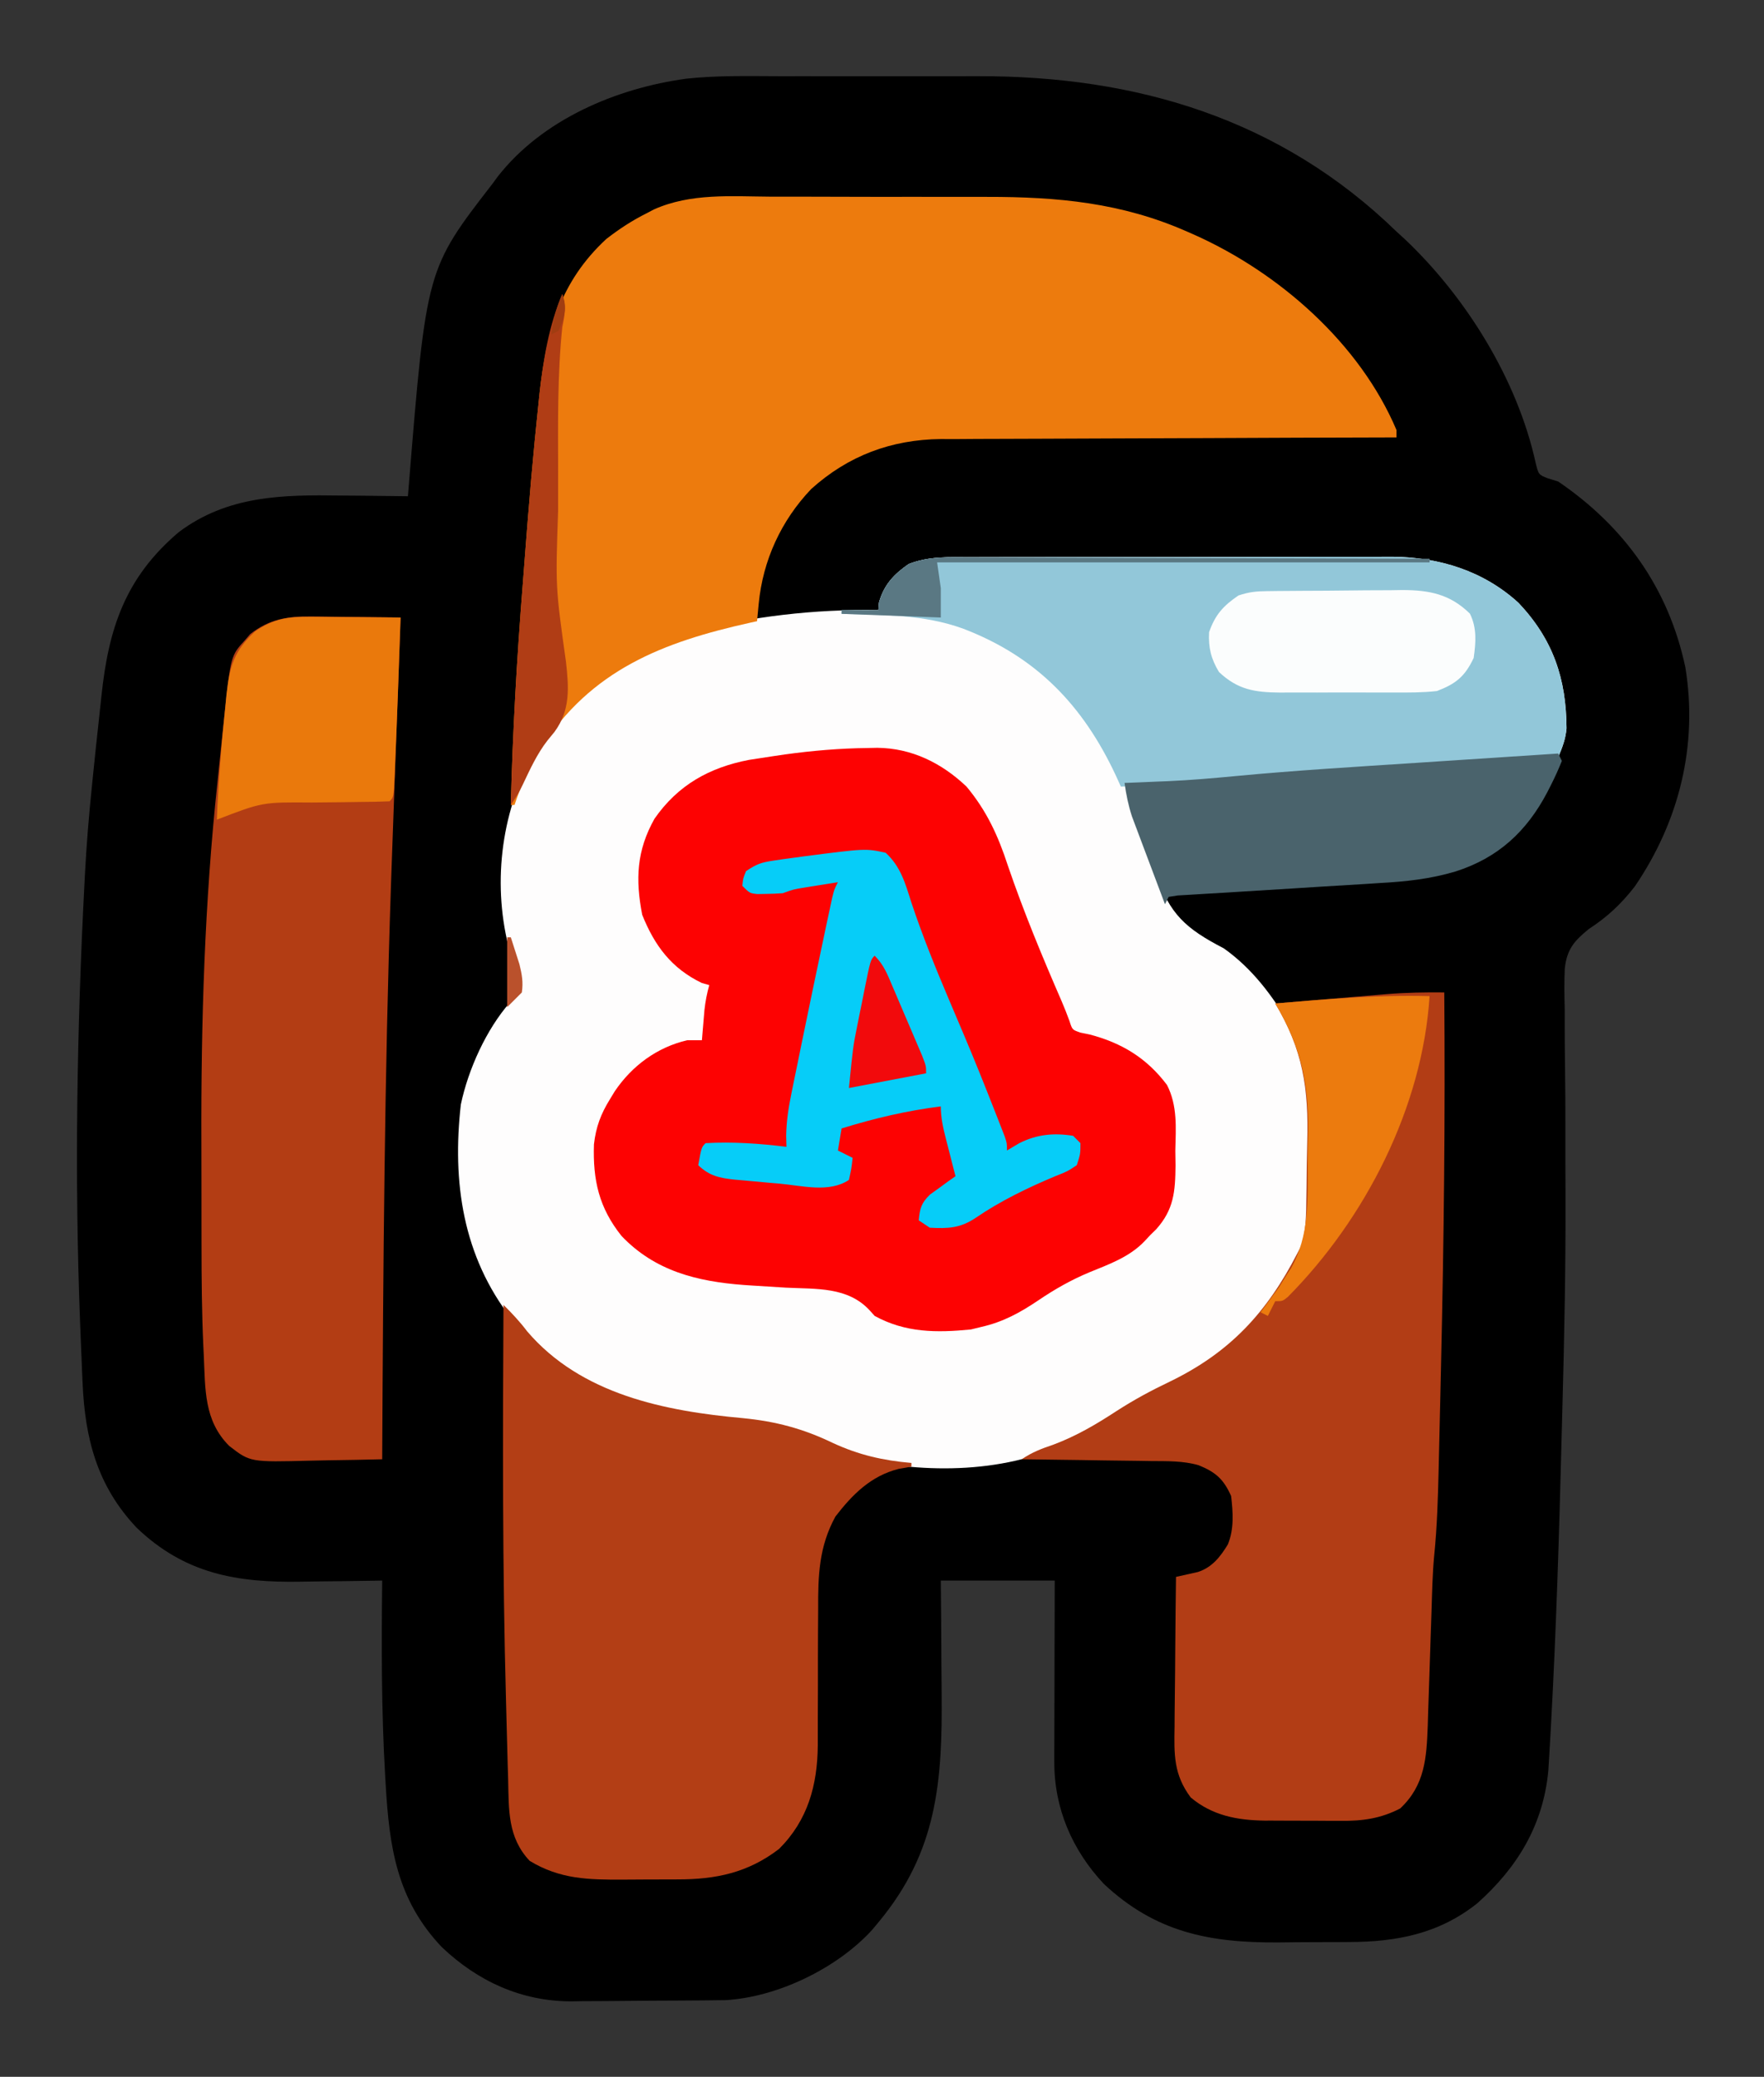 <?xml version="1.0" encoding="UTF-8"?>
<svg version="1.1" xmlns="http://www.w3.org/2000/svg" width="480" height="565">
<rect width="100%" height="100%" fill="#333333" stroke="none"/>
<path d="M0 0 C2.044 -0.001 4.089 -0.003 6.133 -0.006 C10.399 -0.009 14.665 -0.005 18.932 0.005 C24.348 0.016 29.765 0.01 35.182 -0.002 C39.4 -0.01 43.618 -0.007 47.835 -0.002 C49.83 -0.001 51.825 -0.002 53.819 -0.007 C96.984 -0.087 136.112 11.58 167.703 42.266 C168.422 42.923 169.142 43.58 169.883 44.258 C186.608 60.031 200.577 82.528 205.547 105.098 C206.347 108.4 206.347 108.4 208.93 109.414 C209.845 109.695 210.76 109.976 211.703 110.266 C229.673 122.503 241.734 139.256 246.306 160.825 C249.77 182.124 244.604 202.722 232.57 220.398 C228.794 225.257 225.124 228.674 219.987 232.043 C216.016 235.277 214.076 237.556 213.494 242.746 C213.313 246.47 213.38 250.166 213.48 253.891 C213.484 255.562 213.483 257.233 213.477 258.903 C213.474 262.485 213.504 266.063 213.561 269.644 C213.649 275.333 213.662 281.02 213.66 286.709 C213.66 288.656 213.66 290.603 213.66 292.55 C213.66 293.522 213.661 294.493 213.661 295.494 C213.664 298.476 213.675 301.458 213.688 304.44 C213.765 323.849 213.36 343.236 212.835 362.637 C212.766 365.201 212.699 367.765 212.634 370.329 C211.96 396.652 211.165 422.973 209.703 449.266 C209.664 449.976 209.625 450.687 209.585 451.419 C209.47 453.474 209.348 455.528 209.223 457.582 C209.153 458.736 209.083 459.891 209.011 461.08 C207.584 475.842 200.604 487.334 189.66 497.086 C179.26 505.348 167.785 507.571 154.781 507.602 C153.759 507.608 152.738 507.615 151.685 507.622 C149.533 507.632 147.382 507.637 145.23 507.636 C141.976 507.641 138.723 507.677 135.469 507.715 C116.759 507.816 102.134 504.96 88.066 491.789 C79.457 482.597 74.561 471.258 74.59 458.649 C74.59 457.548 74.59 456.448 74.59 455.314 C74.595 454.136 74.6 452.959 74.605 451.746 C74.608 449.926 74.608 449.926 74.61 448.068 C74.615 444.196 74.628 440.325 74.641 436.453 C74.646 433.826 74.65 431.199 74.654 428.572 C74.664 422.137 74.684 415.701 74.703 409.266 C64.473 409.266 54.243 409.266 43.703 409.266 C43.738 413.074 43.773 416.881 43.809 420.805 C43.832 424.535 43.85 428.265 43.868 431.995 C43.883 434.567 43.903 437.139 43.929 439.711 C44.168 463.849 42.774 483.032 26.703 502.266 C26.149 502.935 25.595 503.604 25.023 504.293 C15.499 514.742 -0.719 522.604 -14.874 523.413 C-16.247 523.428 -16.247 523.428 -17.647 523.443 C-18.692 523.455 -19.737 523.468 -20.814 523.482 C-22.496 523.493 -22.496 523.493 -24.211 523.504 C-25.376 523.512 -26.542 523.52 -27.743 523.528 C-30.209 523.542 -32.675 523.553 -35.141 523.561 C-37.651 523.572 -40.161 523.593 -42.67 523.622 C-46.309 523.665 -49.947 523.681 -53.586 523.691 C-54.695 523.709 -55.803 523.726 -56.946 523.744 C-70.481 523.707 -82.257 518.298 -92.047 509.016 C-104.36 496.072 -106.361 481.781 -107.359 464.641 C-107.404 463.885 -107.449 463.129 -107.495 462.351 C-108.522 444.656 -108.501 426.983 -108.297 409.266 C-109.446 409.287 -110.595 409.308 -111.778 409.329 C-116.095 409.402 -120.411 409.448 -124.728 409.485 C-126.586 409.505 -128.444 409.532 -130.302 409.567 C-147.78 409.887 -162.005 407.455 -175.109 394.891 C-185.848 383.547 -189.188 370.652 -189.832 355.359 C-189.875 354.384 -189.918 353.408 -189.963 352.403 C-190.101 349.191 -190.232 345.978 -190.359 342.766 C-190.404 341.654 -190.448 340.543 -190.493 339.398 C-192.051 299.287 -191.381 259.347 -189.297 219.266 C-189.242 218.21 -189.242 218.21 -189.187 217.133 C-188.767 209.152 -188.115 201.214 -187.297 193.266 C-187.219 192.488 -187.141 191.711 -187.061 190.91 C-186.502 185.349 -185.914 179.792 -185.298 174.237 C-185.092 172.368 -184.891 170.498 -184.697 168.628 C-182.759 150.202 -178.21 136.404 -163.672 124.051 C-150.386 114.065 -135.436 113.842 -119.547 114.078 C-117.771 114.093 -115.995 114.107 -114.219 114.119 C-109.911 114.152 -105.604 114.203 -101.297 114.266 C-101.184 112.862 -101.184 112.862 -101.069 111.43 C-96.273 52.491 -96.273 52.491 -78.297 29.266 C-77.838 28.639 -77.379 28.013 -76.906 27.367 C-64.753 11.773 -44.577 3.251 -25.514 0.667 C-17.052 -0.247 -8.499 -0.02 0 0 Z " fill="#000000" transform="translate(212.297,20.734)"/>
<path d="M0 0 C1.341 -0.006 2.682 -0.013 4.023 -0.021 C7.656 -0.039 11.288 -0.038 14.921 -0.032 C17.962 -0.029 21.003 -0.035 24.044 -0.041 C31.228 -0.055 38.411 -0.053 45.595 -0.042 C52.98 -0.031 60.366 -0.045 67.751 -0.071 C74.111 -0.094 80.47 -0.1 86.83 -0.094 C90.62 -0.091 94.409 -0.093 98.199 -0.111 C101.77 -0.126 105.34 -0.122 108.91 -0.103 C110.826 -0.098 112.742 -0.112 114.657 -0.127 C127.422 -0.02 139.506 3.688 149.064 12.439 C158.496 22.436 162.036 33.091 162.107 46.572 C161.829 49.537 160.995 51.679 159.841 54.404 C158.195 54.513 158.195 54.513 156.516 54.625 C146.159 55.314 135.801 56.005 125.443 56.699 C120.119 57.056 114.794 57.411 109.47 57.765 C104.328 58.107 99.186 58.451 94.045 58.796 C92.086 58.927 90.128 59.058 88.17 59.187 C85.419 59.369 82.669 59.554 79.919 59.74 C79.116 59.792 78.313 59.845 77.485 59.899 C72.573 60.234 67.724 60.774 62.841 61.404 C61.051 61.476 59.258 61.513 57.466 61.502 C56.084 61.497 56.084 61.497 54.673 61.492 C53.271 61.479 53.271 61.479 51.841 61.467 C50.876 61.462 49.91 61.458 48.916 61.453 C46.557 61.441 44.199 61.425 41.841 61.404 C43.806 67.178 45.82 72.931 47.88 78.671 C48.763 81.182 49.59 83.704 50.408 86.236 C54.121 97.107 58.469 101.028 68.841 106.404 C76.562 111.878 82.126 119.282 86.841 127.404 C87.286 128.087 87.731 128.771 88.19 129.475 C93.199 138.379 92.701 148.075 92.658 158.008 C92.654 161.069 92.719 164.123 92.789 167.183 C92.963 186.094 86.942 198.807 73.83 212.506 C64.82 221.132 53.23 226.267 42.142 231.681 C39.048 233.296 36.228 235.073 33.341 237.029 C16.121 248.282 -6.269 249.684 -26.124 246.17 C-32.367 244.595 -38.287 242.069 -43.854 238.842 C-48.36 236.882 -52.743 236.411 -57.596 235.842 C-58.572 235.716 -59.549 235.591 -60.555 235.462 C-64.871 234.912 -69.19 234.397 -73.514 233.912 C-93.868 231.507 -111.286 222.788 -124.909 207.279 C-138.253 190.18 -141.148 169.992 -138.76 148.881 C-136.748 139.343 -131.862 128.497 -125.401 121.123 C-122.827 118.59 -122.827 118.59 -123.159 115.279 C-123.625 113.169 -124.241 111.154 -124.913 109.099 C-130.222 91.4 -128.411 71.819 -120.052 55.483 C-110.725 38.221 -95.287 26.354 -76.69 20.533 C-60.128 16.114 -42.28 14.063 -25.159 14.404 C-25.066 13.352 -25.066 13.352 -24.971 12.279 C-23.615 7.481 -20.88 4.585 -16.878 1.84 C-11.294 -0.316 -5.937 -0.021 0 0 Z " fill="#FEFDFD" transform="translate(264.159,151.596)"/>
<path d="M0 0 C1.308 -0.028 1.308 -0.028 2.643 -0.056 C12.02 0.035 20.176 4.069 26.938 10.5 C32.438 17.103 35.549 23.893 38.188 32 C42.487 44.58 47.544 56.755 52.844 68.942 C53.595 70.699 54.296 72.478 54.953 74.273 C55.719 76.671 55.719 76.671 57.969 77.434 C58.783 77.6 59.598 77.766 60.438 77.938 C69.205 80.228 76.019 84.381 81.491 91.673 C84.382 97.323 83.899 103.354 83.75 109.562 C83.766 110.899 83.785 112.236 83.807 113.572 C83.739 120.666 83.356 125.595 78.502 130.976 C77.986 131.479 77.469 131.982 76.938 132.5 C76.184 133.314 76.184 133.314 75.415 134.144 C71.248 138.514 65.745 140.431 60.272 142.675 C55.319 144.754 50.943 147.241 46.5 150.25 C41.498 153.621 36.856 156.172 30.938 157.5 C30.009 157.727 29.081 157.954 28.125 158.188 C18.793 159.102 10.364 159.114 1.938 154.5 C1.516 154.029 1.094 153.558 0.659 153.072 C-5.332 146.515 -13.904 147.227 -22.188 146.812 C-25.254 146.636 -28.318 146.443 -31.383 146.238 C-32.126 146.189 -32.869 146.139 -33.634 146.088 C-46.431 145.126 -57.846 142.285 -66.938 132.75 C-73.067 125.07 -74.762 117.591 -74.445 107.832 C-73.9 103.082 -72.571 99.541 -70.062 95.5 C-69.638 94.803 -69.214 94.105 -68.777 93.387 C-64.095 86.46 -57.277 81.41 -49.062 79.5 C-47.742 79.5 -46.422 79.5 -45.062 79.5 C-44.972 78.379 -44.972 78.379 -44.879 77.234 C-44.753 75.757 -44.753 75.757 -44.625 74.25 C-44.544 73.275 -44.463 72.301 -44.379 71.297 C-44.112 68.935 -43.709 66.781 -43.062 64.5 C-44.053 64.222 -44.053 64.222 -45.062 63.938 C-53.353 59.965 -57.97 53.731 -61.312 45.375 C-63.181 35.721 -62.847 27.914 -57.961 19.23 C-51.606 10.091 -43.066 5.311 -32.27 3.234 C-30.141 2.887 -28.009 2.56 -25.875 2.25 C-24.745 2.083 -23.614 1.916 -22.449 1.744 C-14.967 0.718 -7.552 0.086 0 0 Z " fill="#FD0202" transform="translate(236.062,203.5)"/>
<path d="M0 0 C2.228 -0 4.456 -0.002 6.684 -0.004 C11.345 -0.006 16.005 0.007 20.666 0.03 C26.591 0.058 32.515 0.055 38.44 0.042 C43.042 0.035 47.643 0.043 52.244 0.056 C54.426 0.06 56.607 0.061 58.789 0.057 C78.069 0.038 95.491 1.649 113.246 9.496 C113.919 9.791 114.592 10.087 115.286 10.391 C138.304 20.696 160.264 39.902 170.246 63.496 C170.246 64.156 170.246 64.816 170.246 65.496 C169.567 65.498 168.887 65.499 168.187 65.501 C151.609 65.538 135.031 65.597 118.454 65.68 C110.436 65.72 102.42 65.752 94.402 65.767 C87.41 65.78 80.418 65.807 73.426 65.851 C69.727 65.873 66.029 65.889 62.331 65.888 C58.19 65.887 54.05 65.917 49.909 65.95 C48.699 65.945 47.489 65.94 46.243 65.935 C32.751 66.099 21.066 70.449 10.992 79.527 C2.813 88.095 -2.175 98.948 -3.297 110.707 C-3.427 112.054 -3.427 112.054 -3.559 113.427 C-3.624 114.11 -3.688 114.793 -3.754 115.496 C-4.327 115.621 -4.901 115.747 -5.491 115.876 C-29.445 121.172 -48.965 128.758 -62.61 150.14 C-65.619 155.031 -67.954 160.033 -69.754 165.496 C-70.084 165.496 -70.414 165.496 -70.754 165.496 C-70.252 145.586 -69.119 125.797 -67.542 105.947 C-67.324 103.176 -67.114 100.405 -66.904 97.633 C-65.867 84.001 -64.724 70.381 -63.277 56.785 C-63.116 55.204 -63.116 55.204 -62.951 53.591 C-61.093 36.886 -57.407 23.186 -44.754 11.496 C-41.248 8.784 -37.724 6.467 -33.754 4.496 C-33.122 4.162 -32.49 3.829 -31.839 3.485 C-21.762 -1.024 -10.802 -0.062 0 0 Z " fill="#ED7B0D" transform="translate(209.754,53.504)"/>
<path d="M0 0 C0.278 33.65 -0.1 67.261 -0.87 100.902 C-0.937 103.869 -1.004 106.837 -1.07 109.805 C-1.175 114.539 -1.286 119.273 -1.401 124.007 C-1.443 125.763 -1.484 127.519 -1.524 129.276 C-1.71 137.358 -1.94 145.394 -2.767 153.442 C-3.213 158.34 -3.314 163.254 -3.465 168.168 C-3.543 170.466 -3.622 172.763 -3.701 175.061 C-3.821 178.635 -3.938 182.209 -4.05 185.784 C-4.159 189.266 -4.28 192.748 -4.402 196.23 C-4.448 197.823 -4.448 197.823 -4.494 199.448 C-4.813 208.182 -5.257 215.697 -12 222 C-17.273 224.739 -22.293 225.441 -28.156 225.363 C-28.903 225.364 -29.649 225.364 -30.419 225.365 C-31.985 225.362 -33.551 225.353 -35.118 225.336 C-37.494 225.313 -39.87 225.316 -42.246 225.322 C-43.779 225.317 -45.311 225.31 -46.844 225.301 C-47.543 225.302 -48.242 225.303 -48.963 225.304 C-56.396 225.198 -63.158 223.913 -69 219 C-73.657 212.76 -73.531 207.334 -73.391 199.723 C-73.385 198.556 -73.379 197.39 -73.373 196.188 C-73.351 192.479 -73.301 188.771 -73.25 185.062 C-73.23 182.541 -73.212 180.02 -73.195 177.498 C-73.151 171.332 -73.084 165.166 -73 159 C-71.01 158.556 -69.021 158.113 -67.031 157.669 C-63.181 156.401 -60.938 153.546 -58.891 150.172 C-57.157 145.944 -57.488 141.476 -58 137 C-60.057 132.393 -62.215 130.496 -66.863 128.613 C-71.081 127.403 -75.386 127.517 -79.746 127.488 C-81.263 127.461 -81.263 127.461 -82.81 127.434 C-86.019 127.38 -89.228 127.346 -92.438 127.312 C-94.622 127.279 -96.806 127.245 -98.99 127.209 C-104.327 127.124 -109.663 127.056 -115 127 C-112.053 125.035 -109.644 124.137 -106.312 123 C-100.05 120.646 -94.756 117.514 -89.167 113.87 C-84.48 110.842 -79.72 108.276 -74.688 105.875 C-58.27 97.929 -48.234 87.004 -40 71 C-39.646 70.314 -39.291 69.627 -38.926 68.92 C-37.571 64.648 -37.594 60.506 -37.523 56.047 C-37.507 55.073 -37.491 54.1 -37.475 53.096 C-37.447 51.032 -37.425 48.968 -37.41 46.903 C-37.387 44.822 -37.346 42.741 -37.287 40.661 C-36.872 26.136 -38.476 15.557 -46 3 C-40.896 2.568 -35.791 2.141 -30.686 1.718 C-28.953 1.574 -27.22 1.429 -25.487 1.282 C-22.983 1.07 -20.478 0.863 -17.973 0.656 C-17.21 0.591 -16.447 0.525 -15.661 0.457 C-10.425 0.032 -5.254 -0.055 0 0 Z " fill="#B23D15" transform="translate(393,270)"/>
<path d="M0 0 C2.334 2.307 4.465 4.569 6.438 7.188 C21.117 24.376 43.897 28.896 65.197 30.816 C74.134 31.699 81.541 33.667 89.625 37.562 C96.695 40.833 103.284 42.335 111 43 C111 43.33 111 43.66 111 44 C109.845 44.206 108.69 44.413 107.5 44.625 C99.963 46.543 94.959 51.566 90.324 57.582 C85.827 65.795 85.584 73.648 85.629 82.871 C85.616 84.885 85.603 86.898 85.589 88.912 C85.559 93.834 85.562 98.756 85.564 103.678 C85.564 106.452 85.554 109.226 85.532 112.001 C85.514 114.6 85.512 117.199 85.529 119.797 C85.438 130.613 82.844 140.173 75 148 C66.537 154.488 57.822 156.314 47.344 156.301 C46.163 156.307 46.163 156.307 44.958 156.314 C43.308 156.319 41.658 156.32 40.007 156.316 C37.506 156.313 35.005 156.336 32.504 156.361 C23.155 156.398 15.378 156.273 7.125 151.25 C1.11 144.882 1.463 137.346 1.27 129.043 C1.229 127.743 1.189 126.443 1.148 125.103 C1.039 121.541 0.951 117.979 0.866 114.416 C0.812 112.185 0.753 109.954 0.692 107.723 C-0.288 71.821 -0.206 35.912 0 0 Z " fill="#B33E15" transform="translate(137,355)"/>
<path d="M0 0 C0.7 0.004 1.401 0.008 2.122 0.013 C4.333 0.029 6.543 0.067 8.754 0.105 C10.264 0.121 11.773 0.134 13.283 0.146 C16.961 0.179 20.639 0.231 24.316 0.293 C24.223 2.906 24.13 5.52 24.037 8.133 C23.95 10.58 23.863 13.027 23.776 15.474 C23.514 22.843 23.246 30.213 22.969 37.582 C22.567 48.318 22.184 59.055 21.816 69.793 C21.766 71.253 21.766 71.253 21.715 72.742 C19.939 124.913 19.583 177.096 19.316 229.293 C14.478 229.417 9.641 229.508 4.802 229.568 C3.159 229.593 1.516 229.627 -0.126 229.67 C-16.606 230.095 -16.606 230.095 -22.328 225.65 C-29.238 218.73 -28.799 210.194 -29.236 200.996 C-29.299 199.691 -29.299 199.691 -29.363 198.36 C-29.774 189.255 -29.848 180.159 -29.852 171.047 C-29.855 169.258 -29.858 167.47 -29.862 165.681 C-29.868 161.954 -29.869 158.228 -29.869 154.501 C-29.869 150.768 -29.876 147.035 -29.889 143.302 C-30.008 110.421 -29.013 77.774 -25.506 45.061 C-25.173 41.94 -24.855 38.818 -24.539 35.695 C-24.328 33.66 -24.116 31.625 -23.902 29.59 C-23.81 28.681 -23.717 27.771 -23.621 26.834 C-21.867 10.681 -21.867 10.681 -17.996 6.418 C-17.538 5.884 -17.081 5.351 -16.609 4.801 C-11.411 0.73 -6.478 -0.078 0 0 Z " fill="#B33D14" transform="translate(84.684,167.707)"/>
<path d="M0 0 C1.341 -0.006 2.682 -0.013 4.023 -0.021 C7.656 -0.039 11.288 -0.038 14.921 -0.032 C17.962 -0.029 21.003 -0.035 24.044 -0.041 C31.228 -0.055 38.411 -0.053 45.595 -0.042 C52.98 -0.031 60.366 -0.045 67.751 -0.071 C74.111 -0.094 80.47 -0.1 86.83 -0.094 C90.62 -0.091 94.409 -0.093 98.199 -0.111 C101.77 -0.126 105.34 -0.122 108.91 -0.103 C110.826 -0.098 112.742 -0.112 114.657 -0.127 C127.422 -0.02 139.506 3.688 149.064 12.439 C158.496 22.436 162.036 33.091 162.107 46.572 C161.829 49.537 160.995 51.679 159.841 54.404 C158.195 54.513 158.195 54.513 156.516 54.625 C146.159 55.314 135.801 56.005 125.443 56.699 C120.119 57.056 114.794 57.411 109.47 57.765 C104.328 58.107 99.186 58.451 94.045 58.796 C92.086 58.927 90.128 59.058 88.17 59.187 C85.419 59.369 82.669 59.554 79.919 59.74 C79.116 59.792 78.313 59.845 77.485 59.899 C72.573 60.234 67.723 60.768 62.841 61.404 C60.978 61.535 59.114 61.643 57.248 61.72 C56.281 61.762 55.314 61.804 54.318 61.847 C53.336 61.887 52.353 61.926 51.341 61.967 C49.822 62.031 49.822 62.031 48.271 62.097 C45.795 62.203 43.318 62.305 40.841 62.404 C40.38 61.388 39.918 60.372 39.443 59.326 C30.543 40.304 17.837 27.025 -2.159 19.404 C-12.771 15.56 -24 15.688 -35.159 15.404 C-35.159 15.074 -35.159 14.744 -35.159 14.404 C-31.859 14.404 -28.559 14.404 -25.159 14.404 C-25.097 13.703 -25.035 13.002 -24.971 12.279 C-23.615 7.481 -20.88 4.585 -16.878 1.84 C-11.294 -0.316 -5.937 -0.021 0 0 Z " fill="#92C7D9" transform="translate(264.159,151.596)"/>
<path d="M0 0 C4.064 3.73 5.326 8.271 6.938 13.375 C9.986 22.544 13.596 31.428 17.375 40.312 C18.502 42.968 19.629 45.625 20.754 48.281 C21.167 49.256 21.167 49.256 21.588 50.251 C24.255 56.568 26.81 62.928 29.312 69.312 C29.691 70.273 30.07 71.233 30.46 72.222 C30.8 73.094 31.139 73.965 31.488 74.863 C31.93 75.997 31.93 75.997 32.38 77.154 C33 79 33 79 33 81 C34.671 80.01 34.671 80.01 36.375 79 C41.131 76.605 45.748 76.16 51 77 C51.66 77.66 52.32 78.32 53 79 C52.992 81.938 52.992 81.938 52 85 C49.445 86.688 49.445 86.688 46.125 88 C38.567 91.169 31.29 94.691 24.5 99.312 C20.311 102.14 16.969 102.266 12 102 C11.01 101.34 10.02 100.68 9 100 C9.311 96.722 9.673 95.319 12.066 92.98 C12.89 92.389 13.714 91.797 14.562 91.188 C15.389 90.583 16.215 89.978 17.066 89.355 C17.704 88.908 18.343 88.461 19 88 C18.711 86.88 18.422 85.76 18.125 84.605 C17.75 83.133 17.375 81.66 17 80.188 C16.809 79.45 16.618 78.712 16.422 77.951 C15.647 74.895 15 72.166 15 69 C5.664 70.179 -3.019 72.226 -12 75 C-12.33 76.98 -12.66 78.96 -13 81 C-11.68 81.66 -10.36 82.32 -9 83 C-9.312 85.875 -9.312 85.875 -10 89 C-15.389 92.593 -22.72 90.565 -29 90 C-30.211 89.899 -30.211 89.899 -31.447 89.796 C-33.883 89.589 -36.316 89.361 -38.75 89.125 C-39.512 89.059 -40.274 88.993 -41.059 88.925 C-45.193 88.489 -47.961 87.927 -51 85 C-50.125 80.125 -50.125 80.125 -49 79 C-41.632 78.587 -34.311 79.094 -27 80 C-27.027 78.997 -27.054 77.993 -27.083 76.96 C-27 73.008 -26.468 69.513 -25.68 65.645 C-25.54 64.953 -25.401 64.261 -25.258 63.548 C-24.804 61.301 -24.34 59.057 -23.875 56.812 C-23.557 55.255 -23.24 53.698 -22.923 52.141 C-21.961 47.425 -20.982 42.712 -20 38 C-19.849 37.273 -19.697 36.545 -19.541 35.796 C-18.579 31.175 -17.606 26.555 -16.625 21.938 C-16.375 20.756 -16.125 19.574 -15.867 18.357 C-15.635 17.279 -15.403 16.201 -15.164 15.09 C-14.862 13.68 -14.862 13.68 -14.553 12.242 C-14 10 -14 10 -13 8 C-14.938 8.309 -16.875 8.623 -18.812 8.938 C-19.891 9.112 -20.97 9.286 -22.082 9.465 C-25.049 9.939 -25.049 9.939 -28 11 C-29.518 11.116 -31.04 11.175 -32.562 11.188 C-33.348 11.202 -34.133 11.216 -34.941 11.23 C-37 11 -37 11 -39 9 C-38.812 7 -38.812 7 -38 5 C-35.1 3.066 -33.913 2.64 -30.605 2.148 C-29.738 2.019 -28.872 1.889 -27.978 1.756 C-27.057 1.63 -26.136 1.504 -25.188 1.375 C-24.248 1.247 -23.308 1.118 -22.34 0.986 C-5.464 -1.195 -5.464 -1.195 0 0 Z " fill="#06CDF8" transform="translate(241,232)"/>
<path d="M0 0 C0.495 0.99 0.495 0.99 1 2 C0.084 4.296 -0.882 6.429 -2 8.625 C-2.322 9.257 -2.644 9.89 -2.975 10.541 C-8.594 21.226 -16.348 28.388 -27.961 32.095 C-34.81 34.128 -41.389 34.84 -48.5 35.23 C-49.738 35.311 -50.976 35.392 -52.252 35.475 C-56.167 35.727 -60.083 35.958 -64 36.188 C-66.625 36.352 -69.25 36.518 -71.875 36.686 C-76.718 36.994 -81.562 37.292 -86.406 37.583 C-87.486 37.651 -88.567 37.72 -89.68 37.791 C-92.018 37.938 -94.356 38.075 -96.695 38.204 C-97.879 38.277 -99.062 38.351 -100.281 38.427 C-101.354 38.489 -102.428 38.551 -103.533 38.615 C-104.754 38.806 -104.754 38.806 -106 39 C-106.33 39.66 -106.66 40.32 -107 41 C-108.413 37.267 -109.818 33.532 -111.218 29.794 C-111.694 28.525 -112.172 27.256 -112.652 25.988 C-113.345 24.158 -114.03 22.325 -114.715 20.492 C-115.129 19.392 -115.542 18.293 -115.969 17.16 C-116.967 14.101 -117.562 11.183 -118 8 C-116.739 7.951 -115.479 7.902 -114.18 7.852 C-112.411 7.776 -110.643 7.701 -108.875 7.625 C-108.058 7.594 -107.24 7.563 -106.398 7.531 C-100.138 7.255 -93.923 6.723 -87.688 6.125 C-71.393 4.583 -55.053 3.611 -38.722 2.545 C-34.343 2.258 -29.965 1.969 -25.586 1.68 C-17.057 1.117 -8.529 0.557 0 0 Z " fill="#4A636C" transform="translate(424,205)"/>
<path d="M0 0 C0.703 0.003 1.406 0.006 2.131 0.009 C4.362 0.02 6.593 0.045 8.824 0.07 C10.343 0.08 11.862 0.089 13.381 0.098 C17.091 0.12 20.801 0.154 24.512 0.195 C24.057 13.593 23.599 26.991 23.012 40.383 C22.976 41.266 22.941 42.149 22.905 43.059 C22.628 49.079 22.628 49.079 21.512 50.195 C18.807 50.306 16.124 50.357 13.418 50.371 C11.73 50.394 10.043 50.418 8.355 50.443 C5.694 50.478 3.033 50.508 0.371 50.521 C-13.102 50.415 -13.102 50.415 -25.488 55.195 C-25.074 44.933 -24.244 34.722 -23.176 24.508 C-23.07 23.386 -22.965 22.264 -22.856 21.108 C-22.014 13.458 -20.791 9.244 -15.051 3.945 C-10.012 0.504 -6.084 -0.048 0 0 Z " fill="#EA790C" transform="translate(84.488,167.805)"/>
<path d="M0 0 C0.975 -0.013 1.95 -0.026 2.955 -0.039 C4.534 -0.05 4.534 -0.05 6.146 -0.061 C7.232 -0.069 8.319 -0.077 9.438 -0.086 C11.741 -0.1 14.043 -0.11 16.346 -0.118 C19.853 -0.135 23.359 -0.179 26.866 -0.223 C29.105 -0.234 31.344 -0.242 33.583 -0.249 C34.626 -0.266 35.669 -0.284 36.744 -0.302 C44.069 -0.28 49.741 0.769 55.169 6.122 C57.114 10.012 56.791 13.952 56.197 18.177 C53.806 23.233 51.361 25.204 46.197 27.177 C42.351 27.612 38.532 27.597 34.665 27.575 C33.556 27.578 32.447 27.581 31.304 27.584 C28.964 27.586 26.624 27.581 24.284 27.568 C20.709 27.552 17.135 27.568 13.56 27.587 C11.282 27.585 9.005 27.581 6.728 27.575 C5.129 27.585 5.129 27.585 3.498 27.594 C-3.327 27.529 -7.976 26.851 -13.116 21.99 C-15.283 18.377 -16.01 15.382 -15.803 11.177 C-14.168 6.453 -11.922 3.957 -7.803 1.177 C-4.91 0.212 -3.012 0.035 0 0 Z " fill="#FBFDFD" transform="translate(344.803,160.823)"/>
<path d="M0 0 C-1.938 30.234 -17.439 60.508 -38.555 81.82 C-40 83 -40 83 -42 83 C-42.66 84.32 -43.32 85.64 -44 87 C-44.66 86.67 -45.32 86.34 -46 86 C-45.553 85.406 -45.105 84.811 -44.645 84.199 C-44.04 83.37 -43.435 82.541 -42.812 81.688 C-42.221 80.887 -41.629 80.086 -41.02 79.262 C-40.353 78.185 -39.687 77.109 -39 76 C-38.563 75.335 -38.125 74.67 -37.675 73.985 C-32.666 65.061 -33.14 55.402 -33.183 45.451 C-33.187 42.401 -33.122 39.358 -33.053 36.309 C-32.934 23.047 -35.215 13.418 -42 2 C-27.986 0.794 -14.074 -0.383 0 0 Z " fill="#EC7B0E" transform="translate(389,271)"/>
<path d="M0 0 C1.135 3.404 0.704 5.529 0 9 C-1.34 22.066 -1.154 35.228 -1.13 48.344 C-1.125 51.927 -1.13 55.509 -1.137 59.092 C-1.844 79.726 -1.844 79.726 1 100 C1.786 107.091 2.25 113.189 -2.125 119.125 C-2.761 119.902 -3.396 120.68 -4.051 121.48 C-6.904 125.168 -8.742 129.239 -10.738 133.434 C-12 136 -12 136 -14 139 C-13.498 119.09 -12.365 99.3 -10.788 79.451 C-10.57 76.68 -10.36 73.908 -10.15 71.137 C-9.113 57.505 -7.97 43.885 -6.523 30.289 C-6.362 28.708 -6.362 28.708 -6.197 27.095 C-5.17 17.862 -3.659 8.587 0 0 Z " fill="#B03D15" transform="translate(153,80)"/>
<path d="M0 0 C2.52 2.52 3.416 4.969 4.82 8.25 C5.216 9.171 5.216 9.171 5.619 10.11 C6.174 11.407 6.727 12.705 7.278 14.004 C8.123 15.995 8.977 17.982 9.832 19.969 C10.37 21.229 10.908 22.489 11.445 23.75 C11.935 24.9 12.425 26.05 12.93 27.234 C14 30 14 30 14 32 C7.07 33.32 0.14 34.64 -7 36 C-5.873 24.735 -5.873 24.735 -4.844 19.59 C-4.626 18.499 -4.408 17.407 -4.184 16.283 C-3.958 15.179 -3.732 14.075 -3.5 12.938 C-3.162 11.229 -3.162 11.229 -2.816 9.486 C-1.13 1.13 -1.13 1.13 0 0 Z " fill="#F20A0C" transform="translate(238,260)"/>
<path d="M0 0 C1.36 0.001 2.721 0 4.081 -0.001 C7.763 -0.002 11.444 0.015 15.125 0.036 C18.977 0.055 22.829 0.057 26.681 0.06 C33.969 0.07 41.257 0.094 48.546 0.125 C56.846 0.158 65.145 0.175 73.445 0.19 C90.514 0.221 107.582 0.274 124.651 0.341 C124.651 0.671 124.651 1.001 124.651 1.341 C80.431 1.341 36.211 1.341 -9.349 1.341 C-9.019 3.651 -8.689 5.961 -8.349 8.341 C-8.349 10.981 -8.349 13.621 -8.349 16.341 C-17.259 16.011 -26.169 15.681 -35.349 15.341 C-35.349 15.011 -35.349 14.681 -35.349 14.341 C-32.049 14.341 -28.749 14.341 -25.349 14.341 C-25.287 13.639 -25.225 12.938 -25.162 12.216 C-23.806 7.42 -21.069 4.53 -17.081 1.773 C-11.433 -0.395 -5.998 -0.051 0 0 Z " fill="#5A7883" transform="translate(264.349,151.659)"/>
<path d="M0 0 C0.33 0 0.66 0 1 0 C1.509 1.56 2.007 3.123 2.5 4.688 C2.778 5.558 3.057 6.428 3.344 7.324 C4.028 10.115 4.405 12.15 4 15 C2.68 16.32 1.36 17.64 0 19 C0 12.73 0 6.46 0 0 Z " fill="#BA512C" transform="translate(138,255)"/>
<path d="M0 0 C1.465 3.81 0.552 6.324 -1 10 C-1.99 10.495 -1.99 10.495 -3 11 C-2.449 7.051 -1.611 3.651 0 0 Z " fill="#A13D11" transform="translate(153,80)"/>
</svg>

